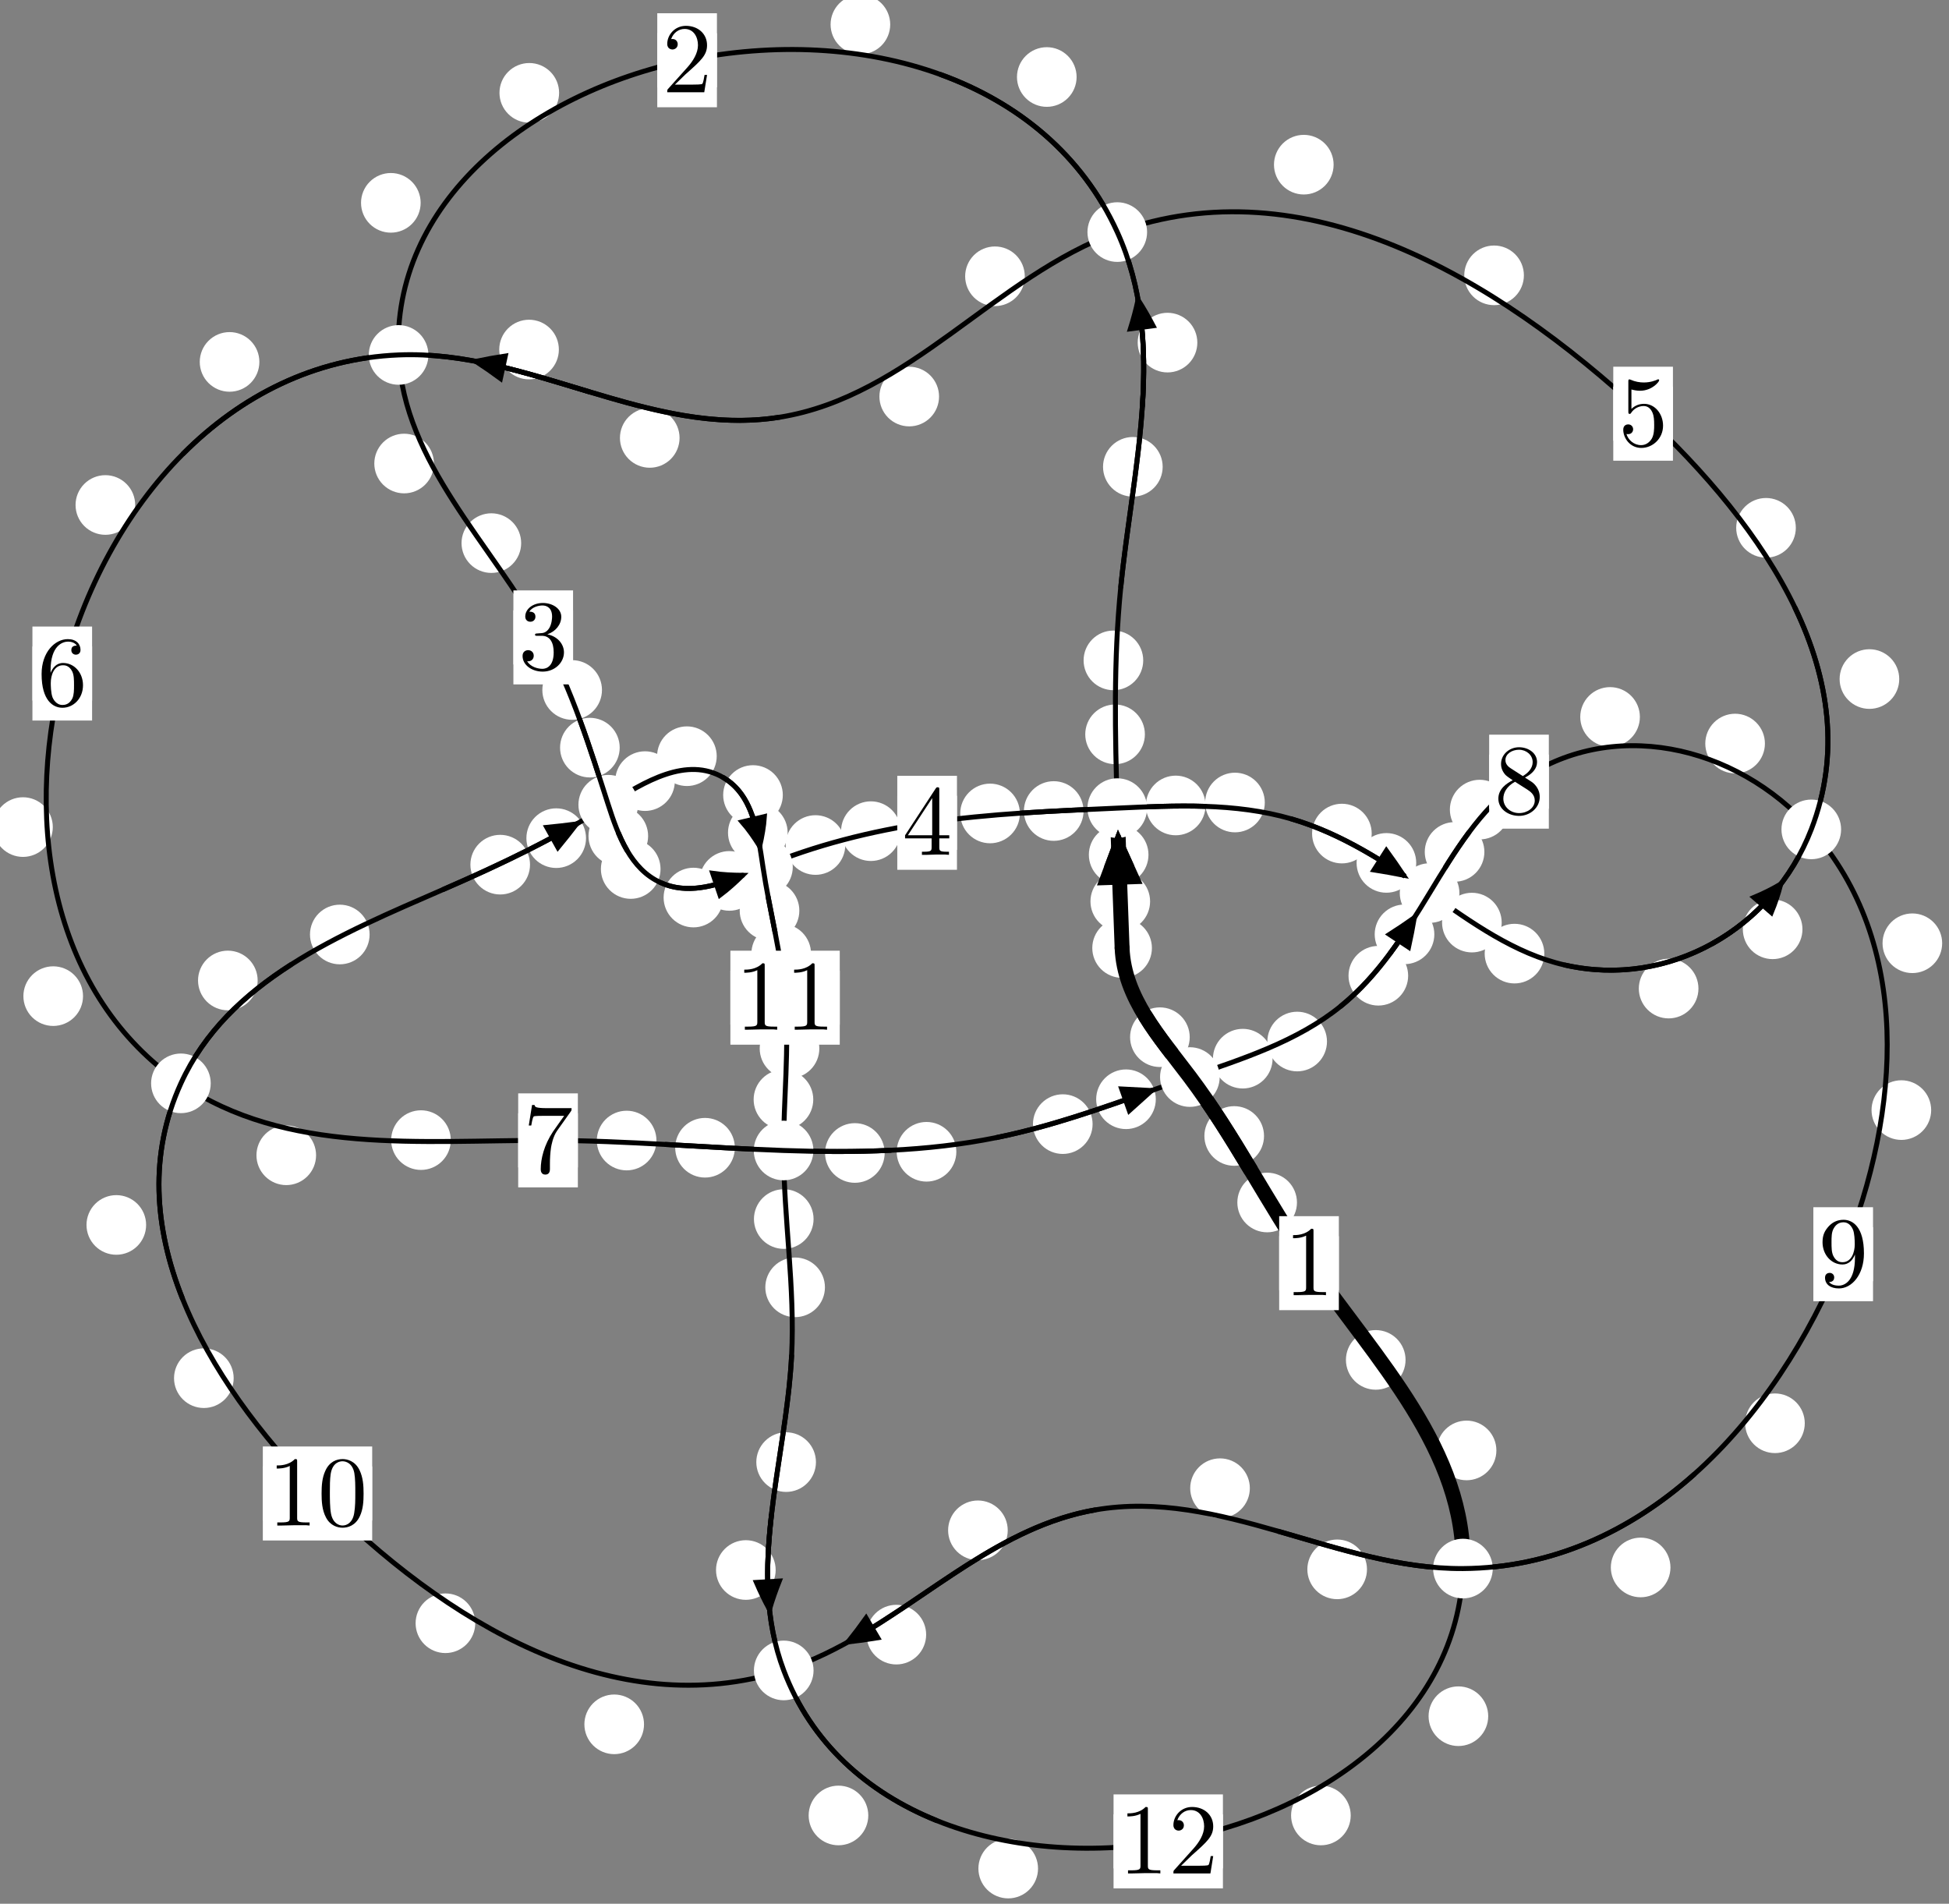 <?xml version="1.0"?>
<!-- Created by MetaPost 1.999 on 2021.07.06:0010 -->
<svg version="1.1" xmlns="http://www.w3.org/2000/svg" xmlns:xlink="http://www.w3.org/1999/xlink" width="195.375" height="190.815" viewBox="0 0 195.375 190.815">
<rect x="0" y="0" width="195.375" height="190.815" fill="#808080" stroke="none"/>
<!-- Original BoundingBox: -112.684601 -109.278900 82.690048 81.536377 -->
  <defs>
    <g transform="scale(0.01,0.01)" id="GLYPHcmr10_48">
      <path style="fill-rule: evenodd;" d="M460 -320C460 -400,455 -480,420 -554C374 -650,292 -666,250 -666C190 -666,117 -640,76 -547C44 -478,39 -400,39 -320C39 -245,43 -155,84 -79C127 2,200 22,249 22C303 22,379 1,423 -94C455 -163,460 -241,460 -320M249 -0C210 -0,151 -25,133 -121C122 -181,122 -273,122 -332C122 -396,122 -462,130 -516C149 -635,224 -644,249 -644C282 -644,348 -626,367 -527C377 -471,377 -395,377 -332C377 -257,377 -189,366 -125C351 -30,294 -0,249 -0"></path>
    </g>
    <g transform="scale(0.01,0.01)" id="GLYPHcmr10_49">
      <path style="fill-rule: evenodd;" d="M294 -640C294 -664,294 -666,271 -666C209 -602,121 -602,89 -602L89 -571C109 -571,168 -571,220 -597L220 -79C220 -43,217 -31,127 -31L95 -31L95 -0L257 -0L130 -3L217 -3L257 -3L297 -3L384 -3L419 -0L419 -31L387 -31C297 -31,294 -42,294 -79"></path>
    </g>
    <g transform="scale(0.01,0.01)" id="GLYPHcmr10_50">
      <path style="fill-rule: evenodd;" d="M127 -77L233 -180C389 -318,449 -372,449 -472C449 -586,359 -666,237 -666C124 -666,50 -574,50 -485C50 -429,100 -429,103 -429C120 -429,155 -441,155 -482C155 -508,137 -534,102 -534C94 -534,92 -534,89 -533C112 -598,166 -635,224 -635C315 -635,358 -554,358 -472C358 -392,308 -313,253 -251L61 -37C50 -26,50 -24,50 -0L421 -0L449 -174L424 -174C419 -144,412 -100,402 -85C395 -77,329 -77,307 -77"></path>
    </g>
    <g transform="scale(0.01,0.01)" id="GLYPHcmr10_51">
      <path style="fill-rule: evenodd;" d="M290 -352C372 -379,430 -449,430 -528C430 -610,342 -666,246 -666C145 -666,69 -606,69 -530C69 -497,91 -478,120 -478C151 -478,171 -500,171 -529C171 -579,124 -579,109 -579C140 -628,206 -641,242 -641C283 -641,338 -619,338 -529C338 -517,336 -459,310 -415C280 -367,246 -364,221 -363C213 -362,189 -360,182 -360C174 -359,167 -358,167 -348C167 -337,174 -337,191 -337L235 -337C317 -337,354 -269,354 -171C354 -35,285 -6,241 -6C198 -6,123 -23,88 -82C123 -77,154 -99,154 -137C154 -173,127 -193,98 -193C74 -193,42 -179,42 -135C42 -44,135 22,244 22C366 22,457 -69,457 -171C457 -253,394 -331,290 -352"></path>
    </g>
    <g transform="scale(0.01,0.01)" id="GLYPHcmr10_52">
      <path style="fill-rule: evenodd;" d="M294 -165L294 -78C294 -42,292 -31,218 -31L197 -31L197 -0L332 -0L238 -3L290 -3L332 -3L374 -3L427 -3L468 -0L468 -31L447 -31C373 -31,371 -42,371 -78L371 -165L471 -165L471 -196L371 -196L371 -651C371 -671,371 -677,355 -677C346 -677,343 -677,335 -665L28 -196L28 -165M300 -196L56 -196L300 -569"></path>
    </g>
    <g transform="scale(0.01,0.01)" id="GLYPHcmr10_53">
      <path style="fill-rule: evenodd;" d="M449 -201C449 -320,367 -420,259 -420C211 -420,168 -404,132 -369L132 -564C152 -558,185 -551,217 -551C340 -551,410 -642,410 -655C410 -661,407 -666,400 -666C399 -666,397 -666,392 -663C372 -654,323 -634,256 -634C216 -634,170 -641,123 -662C115 -665,113 -665,111 -665C101 -665,101 -657,101 -641L101 -345C101 -327,101 -319,115 -319C122 -319,124 -322,128 -328C139 -344,176 -398,257 -398C309 -398,334 -352,342 -334C358 -297,360 -258,360 -208C360 -173,360 -113,336 -71C312 -32,275 -6,229 -6C156 -6,99 -59,82 -118C85 -117,88 -116,99 -116C132 -116,149 -141,149 -165C149 -189,132 -214,99 -214C85 -214,50 -207,50 -161C50 -75,119 22,231 22C347 22,449 -74,449 -201"></path>
    </g>
    <g transform="scale(0.01,0.01)" id="GLYPHcmr10_54">
      <path style="fill-rule: evenodd;" d="M132 -328L132 -352C132 -605,256 -641,307 -641C331 -641,373 -635,395 -601C380 -601,340 -601,340 -556C340 -525,364 -510,386 -510C402 -510,432 -519,432 -558C432 -618,388 -666,305 -666C177 -666,42 -537,42 -316C42 -49,158 22,251 22C362 22,457 -72,457 -204C457 -331,368 -427,257 -427C189 -427,152 -376,132 -328M251 -6C188 -6,158 -66,152 -81C134 -128,134 -208,134 -226C134 -304,166 -404,256 -404C272 -404,318 -404,349 -342C367 -305,367 -254,367 -205C367 -157,367 -107,350 -71C320 -11,274 -6,251 -6"></path>
    </g>
    <g transform="scale(0.01,0.01)" id="GLYPHcmr10_55">
      <path style="fill-rule: evenodd;" d="M476 -609C485 -621,485 -623,485 -644L242 -644C120 -644,118 -657,114 -676L89 -676L56 -470L81 -470C84 -486,93 -549,106 -561C113 -567,191 -567,204 -567L411 -567C400 -551,321 -442,299 -409C209 -274,176 -135,176 -33C176 -23,176 22,222 22C268 22,268 -23,268 -33L268 -84C268 -139,271 -194,279 -248C283 -271,297 -357,341 -419"></path>
    </g>
    <g transform="scale(0.01,0.01)" id="GLYPHcmr10_56">
      <path style="fill-rule: evenodd;" d="M163 -457C117 -487,113 -521,113 -538C113 -599,178 -641,249 -641C322 -641,386 -589,386 -517C386 -460,347 -412,287 -377M309 -362C381 -399,430 -451,430 -517C430 -609,341 -666,250 -666C150 -666,69 -592,69 -499C69 -481,71 -436,113 -389C124 -377,161 -352,186 -335C128 -306,42 -250,42 -151C42 -45,144 22,249 22C362 22,457 -61,457 -168C457 -204,446 -249,408 -291C389 -312,373 -322,309 -362M209 -320L332 -242C360 -223,407 -193,407 -132C407 -58,332 -6,250 -6C164 -6,92 -68,92 -151C92 -209,124 -273,209 -320"></path>
    </g>
    <g transform="scale(0.01,0.01)" id="GLYPHcmr10_57">
      <path style="fill-rule: evenodd;" d="M367 -318L367 -286C367 -52,263 -6,205 -6C188 -6,134 -8,107 -42C151 -42,159 -71,159 -88C159 -119,135 -134,113 -134C97 -134,67 -125,67 -86C67 -19,121 22,206 22C335 22,457 -114,457 -329C457 -598,342 -666,253 -666C198 -666,149 -648,106 -603C65 -558,42 -516,42 -441C42 -316,130 -218,242 -218C303 -218,344 -260,367 -318M243 -241C227 -241,181 -241,150 -304C132 -341,132 -391,132 -440C132 -494,132 -541,153 -578C180 -628,218 -641,253 -641C299 -641,332 -607,349 -562C361 -530,365 -467,365 -421C365 -338,331 -241,243 -241"></path>
    </g>
  </defs>
  <path d="M115.29 90.35C115.29 89.557,114.975 88.797,114.414 88.236C113.854 87.676,113.094 87.361,112.301 87.361C111.508 87.361,110.748 87.676,110.188 88.236C109.627 88.797,109.312 89.557,109.312 90.35C109.312 91.142,109.627 91.903,110.188 92.463C110.748 93.023,111.508 93.338,112.301 93.338C113.094 93.338,113.854 93.023,114.414 92.463C114.975 91.903,115.29 91.142,115.29 90.35Z" style="fill: rgb(100%,100%,100%);stroke: none;"></path>
  <path d="M115.472 95.023C115.472 94.231,115.157 93.471,114.597 92.91C114.036 92.35,113.276 92.035,112.484 92.035C111.691 92.035,110.931 92.35,110.37 92.91C109.81 93.471,109.495 94.231,109.495 95.023C109.495 95.816,109.81 96.576,110.37 97.137C110.931 97.697,111.691 98.012,112.484 98.012C113.276 98.012,114.036 97.697,114.597 97.137C115.157 96.576,115.472 95.816,115.472 95.023Z" style="fill: rgb(100%,100%,100%);stroke: none;"></path>
  <path d="M114.768 73.604C114.768 72.811,114.453 72.051,113.892 71.491C113.332 70.93,112.572 70.615,111.779 70.615C110.986 70.615,110.226 70.93,109.666 71.491C109.105 72.051,108.79 72.811,108.79 73.604C108.79 74.397,109.105 75.157,109.666 75.717C110.226 76.278,110.986 76.593,111.779 76.593C112.572 76.593,113.332 76.278,113.892 75.717C114.453 75.157,114.768 74.397,114.768 73.604Z" style="fill: rgb(100%,100%,100%);stroke: none;"></path>
  <path d="M115.128 85.675C115.128 84.882,114.814 84.122,114.253 83.562C113.693 83.001,112.932 82.686,112.14 82.686C111.347 82.686,110.587 83.001,110.026 83.562C109.466 84.122,109.151 84.882,109.151 85.675C109.151 86.468,109.466 87.228,110.026 87.788C110.587 88.349,111.347 88.664,112.14 88.664C112.932 88.664,113.693 88.349,114.253 87.788C114.814 87.228,115.128 86.468,115.128 85.675Z" style="fill: rgb(100%,100%,100%);stroke: none;"></path>
  <path d="M116.55 46.789C116.55 45.997,116.235 45.237,115.674 44.676C115.114 44.116,114.354 43.801,113.561 43.801C112.768 43.801,112.008 44.116,111.448 44.676C110.887 45.237,110.572 45.997,110.572 46.789C110.572 47.582,110.887 48.342,111.448 48.903C112.008 49.463,112.768 49.778,113.561 49.778C114.354 49.778,115.114 49.463,115.674 48.903C116.235 48.342,116.55 47.582,116.55 46.789Z" style="fill: rgb(100%,100%,100%);stroke: none;"></path>
  <path d="M114.601 66.192C114.601 65.399,114.286 64.639,113.726 64.078C113.165 63.518,112.405 63.203,111.612 63.203C110.82 63.203,110.059 63.518,109.499 64.078C108.938 64.639,108.624 65.399,108.624 66.192C108.624 66.984,108.938 67.745,109.499 68.305C110.059 68.865,110.82 69.18,111.612 69.18C112.405 69.18,113.165 68.865,113.726 68.305C114.286 67.745,114.601 66.984,114.601 66.192Z" style="fill: rgb(100%,100%,100%);stroke: none;"></path>
  <path d="M107.923 7.719C107.923 6.926,107.608 6.166,107.047 5.606C106.487 5.045,105.727 4.73,104.934 4.73C104.141 4.73,103.381 5.045,102.821 5.606C102.26 6.166,101.945 6.926,101.945 7.719C101.945 8.512,102.26 9.272,102.821 9.832C103.381 10.393,104.141 10.708,104.934 10.708C105.727 10.708,106.487 10.393,107.047 9.832C107.608 9.272,107.923 8.512,107.923 7.719Z" style="fill: rgb(100%,100%,100%);stroke: none;"></path>
  <path d="M120.025 34.34C120.025 33.548,119.71 32.787,119.15 32.227C118.589 31.667,117.829 31.352,117.036 31.352C116.243 31.352,115.483 31.667,114.923 32.227C114.362 32.787,114.047 33.548,114.047 34.34C114.047 35.133,114.362 35.893,114.923 36.454C115.483 37.014,116.243 37.329,117.036 37.329C117.829 37.329,118.589 37.014,119.15 36.454C119.71 35.893,120.025 35.133,120.025 34.34Z" style="fill: rgb(100%,100%,100%);stroke: none;"></path>
  <path d="M56.047 9.306C56.047 8.513,55.732 7.753,55.171 7.193C54.611 6.632,53.851 6.317,53.058 6.317C52.265 6.317,51.505 6.632,50.945 7.193C50.384 7.753,50.069 8.513,50.069 9.306C50.069 10.099,50.384 10.859,50.945 11.419C51.505 11.98,52.265 12.295,53.058 12.295C53.851 12.295,54.611 11.98,55.171 11.419C55.732 10.859,56.047 10.099,56.047 9.306Z" style="fill: rgb(100%,100%,100%);stroke: none;"></path>
  <path d="M89.238 2.452C89.238 1.66,88.923 0.9,88.363 0.339C87.802 -0.221,87.042 -0.536,86.249 -0.536C85.457 -0.536,84.697 -0.221,84.136 0.339C83.576 0.9,83.261 1.66,83.261 2.452C83.261 3.245,83.576 4.005,84.136 4.566C84.697 5.126,85.457 5.441,86.249 5.441C87.042 5.441,87.802 5.126,88.363 4.566C88.923 4.005,89.238 3.245,89.238 2.452Z" style="fill: rgb(100%,100%,100%);stroke: none;"></path>
  <path d="M43.499 46.461C43.499 45.668,43.184 44.908,42.624 44.347C42.064 43.787,41.303 43.472,40.511 43.472C39.718 43.472,38.958 43.787,38.397 44.347C37.837 44.908,37.522 45.668,37.522 46.461C37.522 47.253,37.837 48.013,38.397 48.574C38.958 49.134,39.718 49.449,40.511 49.449C41.303 49.449,42.064 49.134,42.624 48.574C43.184 48.013,43.499 47.253,43.499 46.461Z" style="fill: rgb(100%,100%,100%);stroke: none;"></path>
  <path d="M42.168 20.331C42.168 19.538,41.854 18.778,41.293 18.218C40.733 17.657,39.972 17.342,39.18 17.342C38.387 17.342,37.627 17.657,37.066 18.218C36.506 18.778,36.191 19.538,36.191 20.331C36.191 21.124,36.506 21.884,37.066 22.444C37.627 23.005,38.387 23.32,39.18 23.32C39.972 23.32,40.733 23.005,41.293 22.444C41.854 21.884,42.168 21.124,42.168 20.331Z" style="fill: rgb(100%,100%,100%);stroke: none;"></path>
  <path d="M60.344 69.159C60.344 68.366,60.029 67.606,59.468 67.046C58.908 66.485,58.148 66.17,57.355 66.17C56.562 66.17,55.802 66.485,55.242 67.046C54.681 67.606,54.366 68.366,54.366 69.159C54.366 69.952,54.681 70.712,55.242 71.272C55.802 71.833,56.562 72.148,57.355 72.148C58.148 72.148,58.908 71.833,59.468 71.272C60.029 70.712,60.344 69.952,60.344 69.159Z" style="fill: rgb(100%,100%,100%);stroke: none;"></path>
  <path d="M52.244 54.438C52.244 53.645,51.929 52.885,51.369 52.324C50.808 51.764,50.048 51.449,49.255 51.449C48.463 51.449,47.702 51.764,47.142 52.324C46.581 52.885,46.266 53.645,46.266 54.438C46.266 55.23,46.581 55.991,47.142 56.551C47.702 57.112,48.463 57.426,49.255 57.426C50.048 57.426,50.808 57.112,51.369 56.551C51.929 55.991,52.244 55.23,52.244 54.438Z" style="fill: rgb(100%,100%,100%);stroke: none;"></path>
  <path d="M64.97 83.796C64.97 83.003,64.655 82.243,64.095 81.683C63.534 81.122,62.774 80.807,61.981 80.807C61.189 80.807,60.429 81.122,59.868 81.683C59.308 82.243,58.993 83.003,58.993 83.796C58.993 84.589,59.308 85.349,59.868 85.909C60.429 86.47,61.189 86.785,61.981 86.785C62.774 86.785,63.534 86.47,64.095 85.909C64.655 85.349,64.97 84.589,64.97 83.796Z" style="fill: rgb(100%,100%,100%);stroke: none;"></path>
  <path d="M62.121 74.938C62.121 74.145,61.806 73.385,61.245 72.824C60.685 72.264,59.924 71.949,59.132 71.949C58.339 71.949,57.579 72.264,57.018 72.824C56.458 73.385,56.143 74.145,56.143 74.938C56.143 75.73,56.458 76.49,57.018 77.051C57.579 77.611,58.339 77.926,59.132 77.926C59.924 77.926,60.685 77.611,61.245 77.051C61.806 76.49,62.121 75.73,62.121 74.938Z" style="fill: rgb(100%,100%,100%);stroke: none;"></path>
  <path d="M72.501 89.964C72.501 89.171,72.186 88.411,71.625 87.85C71.065 87.29,70.305 86.975,69.512 86.975C68.719 86.975,67.959 87.29,67.399 87.85C66.838 88.411,66.523 89.171,66.523 89.964C66.523 90.756,66.838 91.517,67.399 92.077C67.959 92.638,68.719 92.952,69.512 92.952C70.305 92.952,71.065 92.638,71.625 92.077C72.186 91.517,72.501 90.756,72.501 89.964Z" style="fill: rgb(100%,100%,100%);stroke: none;"></path>
  <path d="M66.214 87.102C66.214 86.309,65.899 85.549,65.338 84.989C64.778 84.428,64.018 84.113,63.225 84.113C62.432 84.113,61.672 84.428,61.112 84.989C60.551 85.549,60.236 86.309,60.236 87.102C60.236 87.895,60.551 88.655,61.112 89.215C61.672 89.776,62.432 90.091,63.225 90.091C64.018 90.091,64.778 89.776,65.338 89.215C65.899 88.655,66.214 87.895,66.214 87.102Z" style="fill: rgb(100%,100%,100%);stroke: none;"></path>
  <path d="M84.735 84.698C84.735 83.906,84.42 83.145,83.859 82.585C83.299 82.025,82.539 81.71,81.746 81.71C80.953 81.71,80.193 82.025,79.633 82.585C79.072 83.145,78.757 83.906,78.757 84.698C78.757 85.491,79.072 86.251,79.633 86.812C80.193 87.372,80.953 87.687,81.746 87.687C82.539 87.687,83.299 87.372,83.859 86.812C84.42 86.251,84.735 85.491,84.735 84.698Z" style="fill: rgb(100%,100%,100%);stroke: none;"></path>
  <path d="M76.104 88.295C76.104 87.502,75.789 86.742,75.229 86.182C74.668 85.621,73.908 85.306,73.115 85.306C72.323 85.306,71.563 85.621,71.002 86.182C70.442 86.742,70.127 87.502,70.127 88.295C70.127 89.088,70.442 89.848,71.002 90.408C71.563 90.969,72.323 91.284,73.115 91.284C73.908 91.284,74.668 90.969,75.229 90.408C75.789 89.848,76.104 89.088,76.104 88.295Z" style="fill: rgb(100%,100%,100%);stroke: none;"></path>
  <path d="M102.237 81.534C102.237 80.741,101.922 79.981,101.361 79.421C100.801 78.86,100.041 78.545,99.248 78.545C98.455 78.545,97.695 78.86,97.135 79.421C96.574 79.981,96.259 80.741,96.259 81.534C96.259 82.327,96.574 83.087,97.135 83.647C97.695 84.208,98.455 84.523,99.248 84.523C100.041 84.523,100.801 84.208,101.361 83.647C101.922 83.087,102.237 82.327,102.237 81.534Z" style="fill: rgb(100%,100%,100%);stroke: none;"></path>
  <path d="M90.288 83.309C90.288 82.516,89.973 81.756,89.413 81.196C88.852 80.635,88.092 80.32,87.299 80.32C86.507 80.32,85.747 80.635,85.186 81.196C84.626 81.756,84.311 82.516,84.311 83.309C84.311 84.102,84.626 84.862,85.186 85.422C85.747 85.983,86.507 86.298,87.299 86.298C88.092 86.298,88.852 85.983,89.413 85.422C89.973 84.862,90.288 84.102,90.288 83.309Z" style="fill: rgb(100%,100%,100%);stroke: none;"></path>
  <path d="M120.846 80.733C120.846 79.94,120.531 79.18,119.971 78.62C119.41 78.059,118.65 77.744,117.857 77.744C117.065 77.744,116.304 78.059,115.744 78.62C115.183 79.18,114.869 79.94,114.869 80.733C114.869 81.526,115.183 82.286,115.744 82.846C116.304 83.407,117.065 83.722,117.857 83.722C118.65 83.722,119.41 83.407,119.971 82.846C120.531 82.286,120.846 81.526,120.846 80.733Z" style="fill: rgb(100%,100%,100%);stroke: none;"></path>
  <path d="M108.619 81.29C108.619 80.497,108.304 79.737,107.743 79.177C107.183 78.616,106.423 78.301,105.63 78.301C104.837 78.301,104.077 78.616,103.517 79.177C102.956 79.737,102.641 80.497,102.641 81.29C102.641 82.083,102.956 82.843,103.517 83.404C104.077 83.964,104.837 84.279,105.63 84.279C106.423 84.279,107.183 83.964,107.743 83.404C108.304 82.843,108.619 82.083,108.619 81.29Z" style="fill: rgb(100%,100%,100%);stroke: none;"></path>
  <path d="M137.505 83.551C137.505 82.758,137.19 81.998,136.63 81.438C136.069 80.877,135.309 80.562,134.516 80.562C133.724 80.562,132.964 80.877,132.403 81.438C131.843 81.998,131.528 82.758,131.528 83.551C131.528 84.344,131.843 85.104,132.403 85.664C132.964 86.225,133.724 86.54,134.516 86.54C135.309 86.54,136.069 86.225,136.63 85.664C137.19 85.104,137.505 84.344,137.505 83.551Z" style="fill: rgb(100%,100%,100%);stroke: none;"></path>
  <path d="M126.788 80.438C126.788 79.645,126.473 78.885,125.913 78.324C125.352 77.764,124.592 77.449,123.799 77.449C123.007 77.449,122.246 77.764,121.686 78.324C121.125 78.885,120.81 79.645,120.81 80.438C120.81 81.23,121.125 81.991,121.686 82.551C122.246 83.111,123.007 83.426,123.799 83.426C124.592 83.426,125.352 83.111,125.913 82.551C126.473 81.991,126.788 81.23,126.788 80.438Z" style="fill: rgb(100%,100%,100%);stroke: none;"></path>
  <path d="M150.536 92.474C150.536 91.681,150.221 90.921,149.661 90.36C149.1 89.8,148.34 89.485,147.547 89.485C146.755 89.485,145.994 89.8,145.434 90.36C144.873 90.921,144.558 91.681,144.558 92.474C144.558 93.266,144.873 94.027,145.434 94.587C145.994 95.148,146.755 95.462,147.547 95.462C148.34 95.462,149.1 95.148,149.661 94.587C150.221 94.027,150.536 93.266,150.536 92.474Z" style="fill: rgb(100%,100%,100%);stroke: none;"></path>
  <path d="M141.967 86.491C141.967 85.698,141.652 84.938,141.092 84.377C140.531 83.817,139.771 83.502,138.978 83.502C138.186 83.502,137.426 83.817,136.865 84.377C136.305 84.938,135.99 85.698,135.99 86.491C135.99 87.283,136.305 88.043,136.865 88.604C137.426 89.164,138.186 89.479,138.978 89.479C139.771 89.479,140.531 89.164,141.092 88.604C141.652 88.043,141.967 87.283,141.967 86.491Z" style="fill: rgb(100%,100%,100%);stroke: none;"></path>
  <path d="M170.259 99.087C170.259 98.294,169.944 97.534,169.383 96.974C168.823 96.413,168.063 96.098,167.27 96.098C166.477 96.098,165.717 96.413,165.157 96.974C164.596 97.534,164.281 98.294,164.281 99.087C164.281 99.88,164.596 100.64,165.157 101.2C165.717 101.761,166.477 102.076,167.27 102.076C168.063 102.076,168.823 101.761,169.383 101.2C169.944 100.64,170.259 99.88,170.259 99.087Z" style="fill: rgb(100%,100%,100%);stroke: none;"></path>
  <path d="M154.808 95.583C154.808 94.791,154.493 94.031,153.933 93.47C153.372 92.91,152.612 92.595,151.819 92.595C151.027 92.595,150.266 92.91,149.706 93.47C149.145 94.031,148.83 94.791,148.83 95.583C148.83 96.376,149.145 97.136,149.706 97.697C150.266 98.257,151.027 98.572,151.819 98.572C152.612 98.572,153.372 98.257,153.933 97.697C154.493 97.136,154.808 96.376,154.808 95.583Z" style="fill: rgb(100%,100%,100%);stroke: none;"></path>
  <path d="M190.387 68.063C190.387 67.27,190.072 66.51,189.512 65.95C188.951 65.389,188.191 65.074,187.398 65.074C186.606 65.074,185.845 65.389,185.285 65.95C184.724 66.51,184.41 67.27,184.41 68.063C184.41 68.856,184.724 69.616,185.285 70.176C185.845 70.737,186.606 71.052,187.398 71.052C188.191 71.052,188.951 70.737,189.512 70.176C190.072 69.616,190.387 68.856,190.387 68.063Z" style="fill: rgb(100%,100%,100%);stroke: none;"></path>
  <path d="M180.685 93.146C180.685 92.353,180.37 91.593,179.81 91.032C179.25 90.472,178.489 90.157,177.697 90.157C176.904 90.157,176.144 90.472,175.583 91.032C175.023 91.593,174.708 92.353,174.708 93.146C174.708 93.938,175.023 94.699,175.583 95.259C176.144 95.82,176.904 96.134,177.697 96.134C178.489 96.134,179.25 95.82,179.81 95.259C180.37 94.699,180.685 93.938,180.685 93.146Z" style="fill: rgb(100%,100%,100%);stroke: none;"></path>
  <path d="M152.761 27.598C152.761 26.805,152.446 26.045,151.885 25.485C151.325 24.924,150.565 24.609,149.772 24.609C148.979 24.609,148.219 24.924,147.659 25.485C147.098 26.045,146.783 26.805,146.783 27.598C146.783 28.391,147.098 29.151,147.659 29.711C148.219 30.272,148.979 30.587,149.772 30.587C150.565 30.587,151.325 30.272,151.885 29.711C152.446 29.151,152.761 28.391,152.761 27.598Z" style="fill: rgb(100%,100%,100%);stroke: none;"></path>
  <path d="M180.02 52.904C180.02 52.111,179.705 51.351,179.145 50.791C178.585 50.23,177.824 49.915,177.032 49.915C176.239 49.915,175.479 50.23,174.918 50.791C174.358 51.351,174.043 52.111,174.043 52.904C174.043 53.697,174.358 54.457,174.918 55.017C175.479 55.578,176.239 55.893,177.032 55.893C177.824 55.893,178.585 55.578,179.145 55.017C179.705 54.457,180.02 53.697,180.02 52.904Z" style="fill: rgb(100%,100%,100%);stroke: none;"></path>
  <path d="M102.728 27.693C102.728 26.9,102.414 26.14,101.853 25.579C101.293 25.019,100.532 24.704,99.74 24.704C98.947 24.704,98.187 25.019,97.626 25.579C97.066 26.14,96.751 26.9,96.751 27.693C96.751 28.485,97.066 29.245,97.626 29.806C98.187 30.366,98.947 30.681,99.74 30.681C100.532 30.681,101.293 30.366,101.853 29.806C102.414 29.245,102.728 28.485,102.728 27.693Z" style="fill: rgb(100%,100%,100%);stroke: none;"></path>
  <path d="M133.686 16.506C133.686 15.713,133.371 14.953,132.811 14.392C132.25 13.832,131.49 13.517,130.697 13.517C129.905 13.517,129.145 13.832,128.584 14.392C128.024 14.953,127.709 15.713,127.709 16.506C127.709 17.298,128.024 18.058,128.584 18.619C129.145 19.179,129.905 19.494,130.697 19.494C131.49 19.494,132.25 19.179,132.811 18.619C133.371 18.058,133.686 17.298,133.686 16.506Z" style="fill: rgb(100%,100%,100%);stroke: none;"></path>
  <path d="M68.122 43.893C68.122 43.101,67.807 42.341,67.247 41.78C66.686 41.22,65.926 40.905,65.134 40.905C64.341 40.905,63.581 41.22,63.02 41.78C62.46 42.341,62.145 43.101,62.145 43.893C62.145 44.686,62.46 45.446,63.02 46.007C63.581 46.567,64.341 46.882,65.134 46.882C65.926 46.882,66.686 46.567,67.247 46.007C67.807 45.446,68.122 44.686,68.122 43.893Z" style="fill: rgb(100%,100%,100%);stroke: none;"></path>
  <path d="M94.134 39.748C94.134 38.955,93.819 38.195,93.258 37.634C92.698 37.074,91.938 36.759,91.145 36.759C90.352 36.759,89.592 37.074,89.031 37.634C88.471 38.195,88.156 38.955,88.156 39.748C88.156 40.54,88.471 41.301,89.031 41.861C89.592 42.421,90.352 42.736,91.145 42.736C91.938 42.736,92.698 42.421,93.258 41.861C93.819 41.301,94.134 40.54,94.134 39.748Z" style="fill: rgb(100%,100%,100%);stroke: none;"></path>
  <path d="M26.001 36.275C26.001 35.483,25.686 34.722,25.126 34.162C24.566 33.601,23.805 33.286,23.013 33.286C22.22 33.286,21.46 33.601,20.899 34.162C20.339 34.722,20.024 35.483,20.024 36.275C20.024 37.068,20.339 37.828,20.899 38.389C21.46 38.949,22.22 39.264,23.013 39.264C23.805 39.264,24.566 38.949,25.126 38.389C25.686 37.828,26.001 37.068,26.001 36.275Z" style="fill: rgb(100%,100%,100%);stroke: none;"></path>
  <path d="M56.023 35.036C56.023 34.243,55.709 33.483,55.148 32.923C54.588 32.362,53.827 32.047,53.035 32.047C52.242 32.047,51.482 32.362,50.921 32.923C50.361 33.483,50.046 34.243,50.046 35.036C50.046 35.829,50.361 36.589,50.921 37.15C51.482 37.71,52.242 38.025,53.035 38.025C53.827 38.025,54.588 37.71,55.148 37.15C55.709 36.589,56.023 35.829,56.023 35.036Z" style="fill: rgb(100%,100%,100%);stroke: none;"></path>
  <path d="M5.293 82.9C5.293 82.107,4.978 81.347,4.417 80.787C3.857 80.226,3.097 79.911,2.304 79.911C1.511 79.911,0.751 80.226,0.191 80.787C-0.37 81.347,-0.685 82.107,-0.685 82.9C-0.685 83.693,-0.37 84.453,0.191 85.013C0.751 85.574,1.511 85.889,2.304 85.889C3.097 85.889,3.857 85.574,4.417 85.013C4.978 84.453,5.293 83.693,5.293 82.9Z" style="fill: rgb(100%,100%,100%);stroke: none;"></path>
  <path d="M13.552 50.616C13.552 49.823,13.237 49.063,12.676 48.503C12.116 47.942,11.356 47.627,10.563 47.627C9.77 47.627,9.01 47.942,8.45 48.503C7.889 49.063,7.574 49.823,7.574 50.616C7.574 51.409,7.889 52.169,8.45 52.729C9.01 53.29,9.77 53.605,10.563 53.605C11.356 53.605,12.116 53.29,12.676 52.729C13.237 52.169,13.552 51.409,13.552 50.616Z" style="fill: rgb(100%,100%,100%);stroke: none;"></path>
  <path d="M31.685 115.796C31.685 115.004,31.37 114.243,30.81 113.683C30.249 113.122,29.489 112.808,28.696 112.808C27.904 112.808,27.143 113.122,26.583 113.683C26.023 114.243,25.708 115.004,25.708 115.796C25.708 116.589,26.023 117.349,26.583 117.91C27.143 118.47,27.904 118.785,28.696 118.785C29.489 118.785,30.249 118.47,30.81 117.91C31.37 117.349,31.685 116.589,31.685 115.796Z" style="fill: rgb(100%,100%,100%);stroke: none;"></path>
  <path d="M8.323 99.845C8.323 99.052,8.008 98.292,7.447 97.731C6.887 97.171,6.126 96.856,5.334 96.856C4.541 96.856,3.781 97.171,3.22 97.731C2.66 98.292,2.345 99.052,2.345 99.845C2.345 100.637,2.66 101.397,3.22 101.958C3.781 102.518,4.541 102.833,5.334 102.833C6.126 102.833,6.887 102.518,7.447 101.958C8.008 101.397,8.323 100.637,8.323 99.845Z" style="fill: rgb(100%,100%,100%);stroke: none;"></path>
  <path d="M65.805 114.319C65.805 113.527,65.49 112.766,64.93 112.206C64.369 111.645,63.609 111.33,62.817 111.33C62.024 111.33,61.264 111.645,60.703 112.206C60.143 112.766,59.828 113.527,59.828 114.319C59.828 115.112,60.143 115.872,60.703 116.433C61.264 116.993,62.024 117.308,62.817 117.308C63.609 117.308,64.369 116.993,64.93 116.433C65.49 115.872,65.805 115.112,65.805 114.319Z" style="fill: rgb(100%,100%,100%);stroke: none;"></path>
  <path d="M45.189 114.276C45.189 113.483,44.874 112.723,44.314 112.162C43.753 111.602,42.993 111.287,42.201 111.287C41.408 111.287,40.648 111.602,40.087 112.162C39.527 112.723,39.212 113.483,39.212 114.276C39.212 115.068,39.527 115.828,40.087 116.389C40.648 116.949,41.408 117.264,42.201 117.264C42.993 117.264,43.753 116.949,44.314 116.389C44.874 115.828,45.189 115.068,45.189 114.276Z" style="fill: rgb(100%,100%,100%);stroke: none;"></path>
  <path d="M88.683 115.565C88.683 114.773,88.369 114.013,87.808 113.452C87.248 112.892,86.487 112.577,85.695 112.577C84.902 112.577,84.142 112.892,83.581 113.452C83.021 114.013,82.706 114.773,82.706 115.565C82.706 116.358,83.021 117.118,83.581 117.679C84.142 118.239,84.902 118.554,85.695 118.554C86.487 118.554,87.248 118.239,87.808 117.679C88.369 117.118,88.683 116.358,88.683 115.565Z" style="fill: rgb(100%,100%,100%);stroke: none;"></path>
  <path d="M73.663 115.04C73.663 114.248,73.348 113.488,72.788 112.927C72.227 112.367,71.467 112.052,70.674 112.052C69.882 112.052,69.122 112.367,68.561 112.927C68.001 113.488,67.686 114.248,67.686 115.04C67.686 115.833,68.001 116.593,68.561 117.154C69.122 117.714,69.882 118.029,70.674 118.029C71.467 118.029,72.227 117.714,72.788 117.154C73.348 116.593,73.663 115.833,73.663 115.04Z" style="fill: rgb(100%,100%,100%);stroke: none;"></path>
  <path d="M109.526 112.673C109.526 111.88,109.211 111.12,108.65 110.56C108.09 109.999,107.33 109.684,106.537 109.684C105.744 109.684,104.984 109.999,104.424 110.56C103.863 111.12,103.548 111.88,103.548 112.673C103.548 113.466,103.863 114.226,104.424 114.786C104.984 115.347,105.744 115.662,106.537 115.662C107.33 115.662,108.09 115.347,108.65 114.786C109.211 114.226,109.526 113.466,109.526 112.673Z" style="fill: rgb(100%,100%,100%);stroke: none;"></path>
  <path d="M95.867 115.445C95.867 114.653,95.552 113.892,94.991 113.332C94.431 112.772,93.671 112.457,92.878 112.457C92.085 112.457,91.325 112.772,90.765 113.332C90.204 113.892,89.889 114.653,89.889 115.445C89.889 116.238,90.204 116.998,90.765 117.559C91.325 118.119,92.085 118.434,92.878 118.434C93.671 118.434,94.431 118.119,94.991 117.559C95.552 116.998,95.867 116.238,95.867 115.445Z" style="fill: rgb(100%,100%,100%);stroke: none;"></path>
  <path d="M127.568 106.112C127.568 105.32,127.253 104.56,126.692 103.999C126.132 103.439,125.372 103.124,124.579 103.124C123.786 103.124,123.026 103.439,122.466 103.999C121.905 104.56,121.59 105.32,121.59 106.112C121.59 106.905,121.905 107.665,122.466 108.226C123.026 108.786,123.786 109.101,124.579 109.101C125.372 109.101,126.132 108.786,126.692 108.226C127.253 107.665,127.568 106.905,127.568 106.112Z" style="fill: rgb(100%,100%,100%);stroke: none;"></path>
  <path d="M115.862 110.181C115.862 109.388,115.547 108.628,114.987 108.068C114.426 107.507,113.666 107.192,112.874 107.192C112.081 107.192,111.321 107.507,110.76 108.068C110.2 108.628,109.885 109.388,109.885 110.181C109.885 110.974,110.2 111.734,110.76 112.294C111.321 112.855,112.081 113.17,112.874 113.17C113.666 113.17,114.426 112.855,114.987 112.294C115.547 111.734,115.862 110.974,115.862 110.181Z" style="fill: rgb(100%,100%,100%);stroke: none;"></path>
  <path d="M141.158 97.8C141.158 97.007,140.843 96.247,140.282 95.686C139.722 95.126,138.962 94.811,138.169 94.811C137.376 94.811,136.616 95.126,136.056 95.686C135.495 96.247,135.18 97.007,135.18 97.8C135.18 98.592,135.495 99.353,136.056 99.913C136.616 100.474,137.376 100.789,138.169 100.789C138.962 100.789,139.722 100.474,140.282 99.913C140.843 99.353,141.158 98.592,141.158 97.8Z" style="fill: rgb(100%,100%,100%);stroke: none;"></path>
  <path d="M133.022 104.395C133.022 103.603,132.707 102.843,132.147 102.282C131.587 101.722,130.826 101.407,130.034 101.407C129.241 101.407,128.481 101.722,127.92 102.282C127.36 102.843,127.045 103.603,127.045 104.395C127.045 105.188,127.36 105.948,127.92 106.509C128.481 107.069,129.241 107.384,130.034 107.384C130.826 107.384,131.587 107.069,132.147 106.509C132.707 105.948,133.022 105.188,133.022 104.395Z" style="fill: rgb(100%,100%,100%);stroke: none;"></path>
  <path d="M148.8 85.391C148.8 84.598,148.485 83.838,147.925 83.278C147.364 82.717,146.604 82.402,145.812 82.402C145.019 82.402,144.259 82.717,143.698 83.278C143.138 83.838,142.823 84.598,142.823 85.391C142.823 86.184,143.138 86.944,143.698 87.505C144.259 88.065,145.019 88.38,145.812 88.38C146.604 88.38,147.364 88.065,147.925 87.505C148.485 86.944,148.8 86.184,148.8 85.391Z" style="fill: rgb(100%,100%,100%);stroke: none;"></path>
  <path d="M143.783 93.651C143.783 92.858,143.468 92.098,142.907 91.538C142.347 90.977,141.587 90.662,140.794 90.662C140.001 90.662,139.241 90.977,138.68 91.538C138.12 92.098,137.805 92.858,137.805 93.651C137.805 94.444,138.12 95.204,138.68 95.764C139.241 96.325,140.001 96.64,140.794 96.64C141.587 96.64,142.347 96.325,142.907 95.764C143.468 95.204,143.783 94.444,143.783 93.651Z" style="fill: rgb(100%,100%,100%);stroke: none;"></path>
  <path d="M164.388 71.861C164.388 71.068,164.073 70.308,163.513 69.747C162.952 69.187,162.192 68.872,161.399 68.872C160.607 68.872,159.846 69.187,159.286 69.747C158.726 70.308,158.411 71.068,158.411 71.861C158.411 72.653,158.726 73.414,159.286 73.974C159.846 74.535,160.607 74.85,161.399 74.85C162.192 74.85,162.952 74.535,163.513 73.974C164.073 73.414,164.388 72.653,164.388 71.861Z" style="fill: rgb(100%,100%,100%);stroke: none;"></path>
  <path d="M151.318 81.148C151.318 80.356,151.004 79.596,150.443 79.035C149.883 78.475,149.122 78.16,148.33 78.16C147.537 78.16,146.777 78.475,146.216 79.035C145.656 79.596,145.341 80.356,145.341 81.148C145.341 81.941,145.656 82.701,146.216 83.262C146.777 83.822,147.537 84.137,148.33 84.137C149.122 84.137,149.883 83.822,150.443 83.262C151.004 82.701,151.318 81.941,151.318 81.148Z" style="fill: rgb(100%,100%,100%);stroke: none;"></path>
  <path d="M194.69 94.544C194.69 93.752,194.375 92.992,193.815 92.431C193.254 91.871,192.494 91.556,191.701 91.556C190.909 91.556,190.148 91.871,189.588 92.431C189.028 92.992,188.713 93.752,188.713 94.544C188.713 95.337,189.028 96.097,189.588 96.658C190.148 97.218,190.909 97.533,191.701 97.533C192.494 97.533,193.254 97.218,193.815 96.658C194.375 96.097,194.69 95.337,194.69 94.544Z" style="fill: rgb(100%,100%,100%);stroke: none;"></path>
  <path d="M176.922 74.528C176.922 73.735,176.607 72.975,176.046 72.415C175.486 71.854,174.726 71.539,173.933 71.539C173.14 71.539,172.38 71.854,171.82 72.415C171.259 72.975,170.944 73.735,170.944 74.528C170.944 75.321,171.259 76.081,171.82 76.641C172.38 77.202,173.14 77.517,173.933 77.517C174.726 77.517,175.486 77.202,176.046 76.641C176.607 76.081,176.922 75.321,176.922 74.528Z" style="fill: rgb(100%,100%,100%);stroke: none;"></path>
  <path d="M180.917 142.658C180.917 141.865,180.602 141.105,180.042 140.545C179.481 139.984,178.721 139.669,177.928 139.669C177.136 139.669,176.376 139.984,175.815 140.545C175.255 141.105,174.94 141.865,174.94 142.658C174.94 143.451,175.255 144.211,175.815 144.771C176.376 145.332,177.136 145.647,177.928 145.647C178.721 145.647,179.481 145.332,180.042 144.771C180.602 144.211,180.917 143.451,180.917 142.658Z" style="fill: rgb(100%,100%,100%);stroke: none;"></path>
  <path d="M193.588 111.267C193.588 110.474,193.273 109.714,192.713 109.154C192.152 108.593,191.392 108.278,190.599 108.278C189.807 108.278,189.046 108.593,188.486 109.154C187.925 109.714,187.61 110.474,187.61 111.267C187.61 112.06,187.925 112.82,188.486 113.38C189.046 113.941,189.807 114.256,190.599 114.256C191.392 114.256,192.152 113.941,192.713 113.38C193.273 112.82,193.588 112.06,193.588 111.267Z" style="fill: rgb(100%,100%,100%);stroke: none;"></path>
  <path d="M137.031 157.3C137.031 156.507,136.716 155.747,136.156 155.187C135.595 154.626,134.835 154.311,134.043 154.311C133.25 154.311,132.49 154.626,131.929 155.187C131.369 155.747,131.054 156.507,131.054 157.3C131.054 158.093,131.369 158.853,131.929 159.413C132.49 159.974,133.25 160.289,134.043 160.289C134.835 160.289,135.595 159.974,136.156 159.413C136.716 158.853,137.031 158.093,137.031 157.3Z" style="fill: rgb(100%,100%,100%);stroke: none;"></path>
  <path d="M167.453 157.11C167.453 156.317,167.138 155.557,166.578 154.996C166.017 154.436,165.257 154.121,164.465 154.121C163.672 154.121,162.912 154.436,162.351 154.996C161.791 155.557,161.476 156.317,161.476 157.11C161.476 157.902,161.791 158.662,162.351 159.223C162.912 159.783,163.672 160.098,164.465 160.098C165.257 160.098,166.017 159.783,166.578 159.223C167.138 158.662,167.453 157.902,167.453 157.11Z" style="fill: rgb(100%,100%,100%);stroke: none;"></path>
  <path d="M101.02 153.387C101.02 152.594,100.705 151.834,100.144 151.274C99.584 150.713,98.824 150.398,98.031 150.398C97.238 150.398,96.478 150.713,95.918 151.274C95.357 151.834,95.042 152.594,95.042 153.387C95.042 154.18,95.357 154.94,95.918 155.5C96.478 156.061,97.238 156.376,98.031 156.376C98.824 156.376,99.584 156.061,100.144 155.5C100.705 154.94,101.02 154.18,101.02 153.387Z" style="fill: rgb(100%,100%,100%);stroke: none;"></path>
  <path d="M125.289 149.166C125.289 148.373,124.974 147.613,124.413 147.052C123.853 146.492,123.093 146.177,122.3 146.177C121.507 146.177,120.747 146.492,120.187 147.052C119.626 147.613,119.311 148.373,119.311 149.166C119.311 149.958,119.626 150.718,120.187 151.279C120.747 151.839,121.507 152.154,122.3 152.154C123.093 152.154,123.853 151.839,124.413 151.279C124.974 150.718,125.289 149.958,125.289 149.166Z" style="fill: rgb(100%,100%,100%);stroke: none;"></path>
  <path d="M64.559 172.834C64.559 172.041,64.244 171.281,63.683 170.72C63.123 170.16,62.363 169.845,61.57 169.845C60.777 169.845,60.017 170.16,59.457 170.72C58.896 171.281,58.581 172.041,58.581 172.834C58.581 173.626,58.896 174.386,59.457 174.947C60.017 175.507,60.777 175.822,61.57 175.822C62.363 175.822,63.123 175.507,63.683 174.947C64.244 174.386,64.559 173.626,64.559 172.834Z" style="fill: rgb(100%,100%,100%);stroke: none;"></path>
  <path d="M92.841 163.843C92.841 163.05,92.526 162.29,91.965 161.73C91.405 161.169,90.645 160.854,89.852 160.854C89.059 160.854,88.299 161.169,87.739 161.73C87.178 162.29,86.863 163.05,86.863 163.843C86.863 164.636,87.178 165.396,87.739 165.956C88.299 166.517,89.059 166.832,89.852 166.832C90.645 166.832,91.405 166.517,91.965 165.956C92.526 165.396,92.841 164.636,92.841 163.843Z" style="fill: rgb(100%,100%,100%);stroke: none;"></path>
  <path d="M23.424 138.139C23.424 137.346,23.109 136.586,22.548 136.025C21.988 135.465,21.228 135.15,20.435 135.15C19.642 135.15,18.882 135.465,18.322 136.025C17.761 136.586,17.446 137.346,17.446 138.139C17.446 138.931,17.761 139.692,18.322 140.252C18.882 140.813,19.642 141.127,20.435 141.127C21.228 141.127,21.988 140.813,22.548 140.252C23.109 139.692,23.424 138.931,23.424 138.139Z" style="fill: rgb(100%,100%,100%);stroke: none;"></path>
  <path d="M47.64 162.701C47.64 161.909,47.325 161.148,46.764 160.588C46.204 160.027,45.444 159.713,44.651 159.713C43.858 159.713,43.098 160.027,42.538 160.588C41.977 161.148,41.662 161.909,41.662 162.701C41.662 163.494,41.977 164.254,42.538 164.815C43.098 165.375,43.858 165.69,44.651 165.69C45.444 165.69,46.204 165.375,46.764 164.815C47.325 164.254,47.64 163.494,47.64 162.701Z" style="fill: rgb(100%,100%,100%);stroke: none;"></path>
  <path d="M25.829 98.275C25.829 97.482,25.514 96.722,24.954 96.162C24.393 95.601,23.633 95.286,22.841 95.286C22.048 95.286,21.288 95.601,20.727 96.162C20.167 96.722,19.852 97.482,19.852 98.275C19.852 99.068,20.167 99.828,20.727 100.388C21.288 100.949,22.048 101.264,22.841 101.264C23.633 101.264,24.393 100.949,24.954 100.388C25.514 99.828,25.829 99.068,25.829 98.275Z" style="fill: rgb(100%,100%,100%);stroke: none;"></path>
  <path d="M14.648 122.779C14.648 121.986,14.333 121.226,13.773 120.665C13.212 120.105,12.452 119.79,11.66 119.79C10.867 119.79,10.107 120.105,9.546 120.665C8.986 121.226,8.671 121.986,8.671 122.779C8.671 123.571,8.986 124.331,9.546 124.892C10.107 125.452,10.867 125.767,11.66 125.767C12.452 125.767,13.212 125.452,13.773 124.892C14.333 124.331,14.648 123.571,14.648 122.779Z" style="fill: rgb(100%,100%,100%);stroke: none;"></path>
  <path d="M53.131 86.667C53.131 85.874,52.816 85.114,52.256 84.554C51.695 83.993,50.935 83.678,50.142 83.678C49.35 83.678,48.589 83.993,48.029 84.554C47.468 85.114,47.154 85.874,47.154 86.667C47.154 87.46,47.468 88.22,48.029 88.78C48.589 89.341,49.35 89.656,50.142 89.656C50.935 89.656,51.695 89.341,52.256 88.78C52.816 88.22,53.131 87.46,53.131 86.667Z" style="fill: rgb(100%,100%,100%);stroke: none;"></path>
  <path d="M37.051 93.667C37.051 92.874,36.736 92.114,36.176 91.554C35.615 90.993,34.855 90.678,34.062 90.678C33.27 90.678,32.51 90.993,31.949 91.554C31.389 92.114,31.074 92.874,31.074 93.667C31.074 94.46,31.389 95.22,31.949 95.78C32.51 96.341,33.27 96.656,34.062 96.656C34.855 96.656,35.615 96.341,36.176 95.78C36.736 95.22,37.051 94.46,37.051 93.667Z" style="fill: rgb(100%,100%,100%);stroke: none;"></path>
  <path d="M67.648 78.293C67.648 77.5,67.333 76.74,66.772 76.18C66.212 75.619,65.452 75.304,64.659 75.304C63.866 75.304,63.106 75.619,62.546 76.18C61.985 76.74,61.67 77.5,61.67 78.293C61.67 79.086,61.985 79.846,62.546 80.406C63.106 80.967,63.866 81.282,64.659 81.282C65.452 81.282,66.212 80.967,66.772 80.406C67.333 79.846,67.648 79.086,67.648 78.293Z" style="fill: rgb(100%,100%,100%);stroke: none;"></path>
  <path d="M58.745 84.01C58.745 83.217,58.431 82.457,57.87 81.897C57.31 81.336,56.549 81.021,55.757 81.021C54.964 81.021,54.204 81.336,53.643 81.897C53.083 82.457,52.768 83.217,52.768 84.01C52.768 84.803,53.083 85.563,53.643 86.123C54.204 86.684,54.964 86.999,55.757 86.999C56.549 86.999,57.31 86.684,57.87 86.123C58.431 85.563,58.745 84.803,58.745 84.01Z" style="fill: rgb(100%,100%,100%);stroke: none;"></path>
  <path d="M78.472 79.686C78.472 78.894,78.157 78.133,77.597 77.573C77.036 77.012,76.276 76.698,75.483 76.698C74.691 76.698,73.93 77.012,73.37 77.573C72.809 78.133,72.494 78.894,72.494 79.686C72.494 80.479,72.809 81.239,73.37 81.8C73.93 82.36,74.691 82.675,75.483 82.675C76.276 82.675,77.036 82.36,77.597 81.8C78.157 81.239,78.472 80.479,78.472 79.686Z" style="fill: rgb(100%,100%,100%);stroke: none;"></path>
  <path d="M71.847 75.796C71.847 75.003,71.532 74.243,70.971 73.683C70.411 73.122,69.651 72.807,68.858 72.807C68.065 72.807,67.305 73.122,66.745 73.683C66.184 74.243,65.869 75.003,65.869 75.796C65.869 76.589,66.184 77.349,66.745 77.909C67.305 78.47,68.065 78.785,68.858 78.785C69.651 78.785,70.411 78.47,70.971 77.909C71.532 77.349,71.847 76.589,71.847 75.796Z" style="fill: rgb(100%,100%,100%);stroke: none;"></path>
  <path d="M80.129 91.278C80.129 90.485,79.814 89.725,79.254 89.164C78.693 88.604,77.933 88.289,77.14 88.289C76.348 88.289,75.587 88.604,75.027 89.164C74.466 89.725,74.151 90.485,74.151 91.278C74.151 92.07,74.466 92.83,75.027 93.391C75.587 93.951,76.348 94.266,77.14 94.266C77.933 94.266,78.693 93.951,79.254 93.391C79.814 92.83,80.129 92.07,80.129 91.278Z" style="fill: rgb(100%,100%,100%);stroke: none;"></path>
  <path d="M78.956 83.46C78.956 82.667,78.641 81.907,78.08 81.347C77.52 80.786,76.76 80.471,75.967 80.471C75.174 80.471,74.414 80.786,73.854 81.347C73.293 81.907,72.978 82.667,72.978 83.46C72.978 84.253,73.293 85.013,73.854 85.573C74.414 86.134,75.174 86.449,75.967 86.449C76.76 86.449,77.52 86.134,78.08 85.573C78.641 85.013,78.956 84.253,78.956 83.46Z" style="fill: rgb(100%,100%,100%);stroke: none;"></path>
  <path d="M82.133 105.094C82.133 104.302,81.818 103.541,81.257 102.981C80.697 102.42,79.937 102.105,79.144 102.105C78.351 102.105,77.591 102.42,77.031 102.981C76.47 103.541,76.155 104.302,76.155 105.094C76.155 105.887,76.47 106.647,77.031 107.208C77.591 107.768,78.351 108.083,79.144 108.083C79.937 108.083,80.697 107.768,81.257 107.208C81.818 106.647,82.133 105.887,82.133 105.094Z" style="fill: rgb(100%,100%,100%);stroke: none;"></path>
  <path d="M81.301 95.582C81.301 94.789,80.986 94.029,80.425 93.468C79.865 92.908,79.105 92.593,78.312 92.593C77.519 92.593,76.759 92.908,76.199 93.468C75.638 94.029,75.323 94.789,75.323 95.582C75.323 96.374,75.638 97.134,76.199 97.695C76.759 98.255,77.519 98.57,78.312 98.57C79.105 98.57,79.865 98.255,80.425 97.695C80.986 97.134,81.301 96.374,81.301 95.582Z" style="fill: rgb(100%,100%,100%);stroke: none;"></path>
  <path d="M81.555 122.188C81.555 121.396,81.24 120.636,80.68 120.075C80.12 119.515,79.359 119.2,78.567 119.2C77.774 119.2,77.014 119.515,76.453 120.075C75.893 120.636,75.578 121.396,75.578 122.188C75.578 122.981,75.893 123.741,76.453 124.302C77.014 124.862,77.774 125.177,78.567 125.177C79.359 125.177,80.12 124.862,80.68 124.302C81.24 123.741,81.555 122.981,81.555 122.188Z" style="fill: rgb(100%,100%,100%);stroke: none;"></path>
  <path d="M81.525 110.206C81.525 109.413,81.21 108.653,80.65 108.093C80.089 107.532,79.329 107.217,78.536 107.217C77.744 107.217,76.983 107.532,76.423 108.093C75.862 108.653,75.548 109.413,75.548 110.206C75.548 110.999,75.862 111.759,76.423 112.319C76.983 112.88,77.744 113.195,78.536 113.195C79.329 113.195,80.089 112.88,80.65 112.319C81.21 111.759,81.525 110.999,81.525 110.206Z" style="fill: rgb(100%,100%,100%);stroke: none;"></path>
  <path d="M81.794 146.55C81.794 145.757,81.479 144.997,80.918 144.437C80.358 143.876,79.598 143.561,78.805 143.561C78.012 143.561,77.252 143.876,76.692 144.437C76.131 144.997,75.816 145.757,75.816 146.55C75.816 147.343,76.131 148.103,76.692 148.663C77.252 149.224,78.012 149.539,78.805 149.539C79.598 149.539,80.358 149.224,80.918 148.663C81.479 148.103,81.794 147.343,81.794 146.55Z" style="fill: rgb(100%,100%,100%);stroke: none;"></path>
  <path d="M82.695 129.032C82.695 128.239,82.381 127.479,81.82 126.918C81.26 126.358,80.499 126.043,79.707 126.043C78.914 126.043,78.154 126.358,77.593 126.918C77.033 127.479,76.718 128.239,76.718 129.032C76.718 129.824,77.033 130.584,77.593 131.145C78.154 131.705,78.914 132.02,79.707 132.02C80.499 132.02,81.26 131.705,81.82 131.145C82.381 130.584,82.695 129.824,82.695 129.032Z" style="fill: rgb(100%,100%,100%);stroke: none;"></path>
  <path d="M87.04 181.968C87.04 181.175,86.725 180.415,86.164 179.855C85.604 179.294,84.844 178.979,84.051 178.979C83.258 178.979,82.498 179.294,81.938 179.855C81.377 180.415,81.062 181.175,81.062 181.968C81.062 182.761,81.377 183.521,81.938 184.081C82.498 184.642,83.258 184.957,84.051 184.957C84.844 184.957,85.604 184.642,86.164 184.081C86.725 183.521,87.04 182.761,87.04 181.968Z" style="fill: rgb(100%,100%,100%);stroke: none;"></path>
  <path d="M77.755 157.365C77.755 156.573,77.44 155.812,76.879 155.252C76.319 154.691,75.559 154.377,74.766 154.377C73.973 154.377,73.213 154.691,72.653 155.252C72.092 155.812,71.777 156.573,71.777 157.365C71.777 158.158,72.092 158.918,72.653 159.479C73.213 160.039,73.973 160.354,74.766 160.354C75.559 160.354,76.319 160.039,76.879 159.479C77.44 158.918,77.755 158.158,77.755 157.365Z" style="fill: rgb(100%,100%,100%);stroke: none;"></path>
  <path d="M135.401 181.968C135.401 181.176,135.086 180.416,134.525 179.855C133.965 179.295,133.205 178.98,132.412 178.98C131.619 178.98,130.859 179.295,130.299 179.855C129.738 180.416,129.423 181.176,129.423 181.968C129.423 182.761,129.738 183.521,130.299 184.082C130.859 184.642,131.619 184.957,132.412 184.957C133.205 184.957,133.965 184.642,134.525 184.082C135.086 183.521,135.401 182.761,135.401 181.968Z" style="fill: rgb(100%,100%,100%);stroke: none;"></path>
  <path d="M104.056 187.29C104.056 186.497,103.741 185.737,103.181 185.177C102.62 184.616,101.86 184.301,101.068 184.301C100.275 184.301,99.515 184.616,98.954 185.177C98.394 185.737,98.079 186.497,98.079 187.29C98.079 188.083,98.394 188.843,98.954 189.403C99.515 189.964,100.275 190.279,101.068 190.279C101.86 190.279,102.62 189.964,103.181 189.403C103.741 188.843,104.056 188.083,104.056 187.29Z" style="fill: rgb(100%,100%,100%);stroke: none;"></path>
  <path d="M150.003 145.38C150.003 144.587,149.688 143.827,149.127 143.267C148.567 142.706,147.807 142.391,147.014 142.391C146.221 142.391,145.461 142.706,144.901 143.267C144.34 143.827,144.025 144.587,144.025 145.38C144.025 146.173,144.34 146.933,144.901 147.493C145.461 148.054,146.221 148.369,147.014 148.369C147.807 148.369,148.567 148.054,149.127 147.493C149.688 146.933,150.003 146.173,150.003 145.38Z" style="fill: rgb(100%,100%,100%);stroke: none;"></path>
  <path d="M149.184 172.02C149.184 171.227,148.869 170.467,148.308 169.906C147.748 169.346,146.988 169.031,146.195 169.031C145.402 169.031,144.642 169.346,144.082 169.906C143.521 170.467,143.206 171.227,143.206 172.02C143.206 172.812,143.521 173.572,144.082 174.133C144.642 174.693,145.402 175.008,146.195 175.008C146.988 175.008,147.748 174.693,148.308 174.133C148.869 173.572,149.184 172.812,149.184 172.02Z" style="fill: rgb(100%,100%,100%);stroke: none;"></path>
  <path d="M130.013 120.528C130.013 119.736,129.698 118.975,129.138 118.415C128.577 117.855,127.817 117.54,127.024 117.54C126.232 117.54,125.472 117.855,124.911 118.415C124.351 118.975,124.036 119.736,124.036 120.528C124.036 121.321,124.351 122.081,124.911 122.642C125.472 123.202,126.232 123.517,127.024 123.517C127.817 123.517,128.577 123.202,129.138 122.642C129.698 122.081,130.013 121.321,130.013 120.528Z" style="fill: rgb(100%,100%,100%);stroke: none;"></path>
  <path d="M140.898 136.305C140.898 135.513,140.583 134.753,140.023 134.192C139.462 133.632,138.702 133.317,137.909 133.317C137.117 133.317,136.356 133.632,135.796 134.192C135.235 134.753,134.921 135.513,134.921 136.305C134.921 137.098,135.235 137.858,135.796 138.419C136.356 138.979,137.117 139.294,137.909 139.294C138.702 139.294,139.462 138.979,140.023 138.419C140.583 137.858,140.898 137.098,140.898 136.305Z" style="fill: rgb(100%,100%,100%);stroke: none;"></path>
  <path d="M119.262 103.961C119.262 103.168,118.947 102.408,118.386 101.847C117.826 101.287,117.066 100.972,116.273 100.972C115.48 100.972,114.72 101.287,114.16 101.847C113.599 102.408,113.284 103.168,113.284 103.961C113.284 104.753,113.599 105.513,114.16 106.074C114.72 106.634,115.48 106.949,116.273 106.949C117.066 106.949,117.826 106.634,118.386 106.074C118.947 105.513,119.262 104.753,119.262 103.961Z" style="fill: rgb(100%,100%,100%);stroke: none;"></path>
  <path d="M126.71 113.861C126.71 113.069,126.395 112.308,125.834 111.748C125.274 111.188,124.513 110.873,123.721 110.873C122.928 110.873,122.168 111.188,121.607 111.748C121.047 112.308,120.732 113.069,120.732 113.861C120.732 114.654,121.047 115.414,121.607 115.975C122.168 116.535,122.928 116.85,123.721 116.85C124.513 116.85,125.274 116.535,125.834 115.975C126.395 115.414,126.71 114.654,126.71 113.861Z" style="fill: rgb(100%,100%,100%);stroke: none;"></path>
  <path d="M112.484 95.023C112.301 90.35,112.14 85.675,112 81C111.779 73.604,111.612 66.192,112.352 58.827C113.561 46.789,117.036 34.34,112 23.262C104.934 7.719,86.249 2.452,68.877 6.039C53.058 9.306,39.18 20.331,39.956 35.576C40.511 46.461,49.255 54.438,54.455 63.888C57.355 69.159,59.132 74.938,60.973 80.66C61.981 83.796,63.225 87.102,66.206 88.459C69.512 89.964,73.115 88.295,76.482 86.892C81.746 84.698,87.299 83.309,92.939 82.471C99.248 81.534,105.63 81.29,112 81C117.857 80.733,123.799 80.438,129.439 82.076C134.516 83.551,138.978 86.491,143.307 89.513C147.547 92.474,151.819 95.583,156.874 96.73C167.27 99.087,177.697 93.146,181.57 83.131C187.398 68.063,177.032 52.904,164.712 41.467C149.772 27.598,130.697 16.506,112 23.262C99.74 27.693,91.145 39.748,78.147 41.819C65.134 43.893,53.035 35.036,39.956 35.576C23.013 36.275,10.563 50.616,6.241 67.511C2.304 82.9,5.334 99.845,18.136 108.586C28.696 115.796,42.201 114.276,54.936 114.303C62.817 114.319,70.674 115.04,78.549 115.316C85.695 115.565,92.878 115.445,99.889 114.022C106.537 112.673,112.874 110.181,119.278 107.955C124.579 106.112,130.034 104.395,134.403 100.853C138.169 97.8,140.794 93.651,143.307 89.513C145.812 85.391,148.33 81.148,152.27 78.348C161.399 71.861,173.933 74.528,181.57 83.131C191.701 94.544,190.599 111.267,184.768 125.713C177.928 142.658,164.465 157.11,146.65 157.221C134.043 157.3,122.3 149.166,109.774 151.344C98.031 153.387,89.852 163.843,78.565 167.431C61.57 172.834,44.651 162.701,31.829 149.695C20.435 138.139,11.66 122.779,18.136 108.586C22.841 98.275,34.062 93.667,44.46 89.141C50.142 86.667,55.757 84.01,60.973 80.66C64.659 78.293,68.858 75.796,72.517 77.945C75.483 79.686,75.967 83.46,76.482 86.892C77.14 91.278,78.312 95.582,78.698 100.001C79.144 105.094,78.536 110.206,78.549 115.316C78.567 122.188,79.707 129.032,79.353 135.898C78.805 146.55,74.766 157.365,78.565 167.431C84.051 181.968,101.068 187.29,117.108 184.567C132.412 181.968,146.195 172.02,146.65 157.221C147.014 145.38,137.909 136.305,131.22 126.61C127.024 120.528,123.721 113.861,119.278 107.955C116.273 103.961,112.68 100.036,112.484 95.023" style="stroke:rgb(0%,0%,0%); stroke-width: 0.498;stroke-linecap: round;stroke-linejoin: round;stroke-miterlimit: 10;fill: none;"></path>
  <path d="M112.484 95.023C112.301 90.35,112.14 85.675,112 81" style="stroke:rgb(0%,0%,0%); stroke-width: 1.494;stroke-linecap: round;stroke-linejoin: round;stroke-miterlimit: 10;fill: none;"></path>
  <path d="M146.65 157.221C147.014 145.38,137.909 136.305,131.22 126.61C127.024 120.528,123.721 113.861,119.278 107.955C116.273 103.961,112.68 100.036,112.484 95.023" style="stroke:rgb(0%,0%,0%); stroke-width: 1.494;stroke-linecap: round;stroke-linejoin: round;stroke-miterlimit: 10;fill: none;"></path>
  <path d="M114.989 81C114.989 80.207,114.674 79.447,114.113 78.887C113.553 78.326,112.793 78.011,112 78.011C111.207 78.011,110.447 78.326,109.887 78.887C109.326 79.447,109.011 80.207,109.011 81C109.011 81.793,109.326 82.553,109.887 83.113C110.447 83.674,111.207 83.989,112 83.989C112.793 83.989,113.553 83.674,114.113 83.113C114.674 82.553,114.989 81.793,114.989 81Z" style="fill: rgb(100%,100%,100%);stroke: none;"></path>
  <path d="M102.447 81.493C105.627 81.279,108.815 81.145,112 81C114.929 80.867,117.878 80.726,120.801 80.824" style="stroke:rgb(0%,0%,0%); stroke-width: 0.498;stroke-linecap: round;stroke-linejoin: round;stroke-miterlimit: 10;fill: none;"></path>
  <path d="M42.945 35.576C42.945 34.783,42.63 34.023,42.07 33.463C41.509 32.902,40.749 32.587,39.956 32.587C39.164 32.587,38.403 32.902,37.843 33.463C37.282 34.023,36.968 34.783,36.968 35.576C36.968 36.369,37.282 37.129,37.843 37.689C38.403 38.25,39.164 38.565,39.956 38.565C40.749 38.565,41.509 38.25,42.07 37.689C42.63 37.129,42.945 36.369,42.945 35.576Z" style="fill: rgb(100%,100%,100%);stroke: none;"></path>
  <path d="M59.076 39.273C52.79 37.385,46.495 35.306,39.956 35.576C31.484 35.926,24.136 39.686,18.366 45.47" style="stroke:rgb(0%,0%,0%); stroke-width: 0.498;stroke-linecap: round;stroke-linejoin: round;stroke-miterlimit: 10;fill: none;"></path>
  <path d="M79.471 86.892C79.471 86.099,79.156 85.339,78.595 84.779C78.035 84.218,77.275 83.903,76.482 83.903C75.689 83.903,74.929 84.218,74.369 84.779C73.808 85.339,73.493 86.099,73.493 86.892C73.493 87.685,73.808 88.445,74.369 89.005C74.929 89.566,75.689 89.881,76.482 89.881C77.275 89.881,78.035 89.566,78.595 89.005C79.156 88.445,79.471 87.685,79.471 86.892Z" style="fill: rgb(100%,100%,100%);stroke: none;"></path>
  <path d="M75.419 81.784C75.975 83.375,76.225 85.176,76.482 86.892C76.811 89.085,77.269 91.257,77.692 93.434" style="stroke:rgb(0%,0%,0%); stroke-width: 0.498;stroke-linecap: round;stroke-linejoin: round;stroke-miterlimit: 10;fill: none;"></path>
  <path d="M146.296 89.513C146.296 88.721,145.981 87.96,145.421 87.4C144.86 86.84,144.1 86.525,143.307 86.525C142.515 86.525,141.755 86.84,141.194 87.4C140.634 87.96,140.319 88.721,140.319 89.513C140.319 90.306,140.634 91.066,141.194 91.627C141.755 92.187,142.515 92.502,143.307 92.502C144.1 92.502,144.86 92.187,145.421 91.627C145.981 91.066,146.296 90.306,146.296 89.513Z" style="fill: rgb(100%,100%,100%);stroke: none;"></path>
  <path d="M139.325 95.59C140.766 93.654,142.051 91.582,143.307 89.513C144.56 87.452,145.815 85.361,147.25 83.435" style="stroke:rgb(0%,0%,0%); stroke-width: 0.498;stroke-linecap: round;stroke-linejoin: round;stroke-miterlimit: 10;fill: none;"></path>
  <path d="M114.989 23.262C114.989 22.469,114.674 21.709,114.113 21.149C113.553 20.588,112.793 20.273,112 20.273C111.207 20.273,110.447 20.588,109.887 21.149C109.326 21.709,109.011 22.469,109.011 23.262C109.011 24.055,109.326 24.815,109.887 25.375C110.447 25.936,111.207 26.251,112 26.251C112.793 26.251,113.553 25.936,114.113 25.375C114.674 24.815,114.989 24.055,114.989 23.262Z" style="fill: rgb(100%,100%,100%);stroke: none;"></path>
  <path d="M114.518 40.685C114.908 34.683,114.518 28.801,112 23.262C108.467 15.491,102.029 10.288,94.303 7.477" style="stroke:rgb(0%,0%,0%); stroke-width: 0.498;stroke-linecap: round;stroke-linejoin: round;stroke-miterlimit: 10;fill: none;"></path>
  <path d="M21.125 108.586C21.125 107.793,20.81 107.033,20.249 106.472C19.689 105.912,18.929 105.597,18.136 105.597C17.343 105.597,16.583 105.912,16.023 106.472C15.462 107.033,15.147 107.793,15.147 108.586C15.147 109.378,15.462 110.139,16.023 110.699C16.583 111.259,17.343 111.574,18.136 111.574C18.929 111.574,19.689 111.259,20.249 110.699C20.81 110.139,21.125 109.378,21.125 108.586Z" style="fill: rgb(100%,100%,100%);stroke: none;"></path>
  <path d="M18.281 130.129C15.473 123.07,14.898 115.682,18.136 108.586C20.488 103.43,24.47 99.701,29.163 96.694" style="stroke:rgb(0%,0%,0%); stroke-width: 0.498;stroke-linecap: round;stroke-linejoin: round;stroke-miterlimit: 10;fill: none;"></path>
  <path d="M122.267 107.955C122.267 107.162,121.952 106.402,121.391 105.842C120.831 105.281,120.07 104.966,119.278 104.966C118.485 104.966,117.725 105.281,117.164 105.842C116.604 106.402,116.289 107.162,116.289 107.955C116.289 108.748,116.604 109.508,117.164 110.068C117.725 110.629,118.485 110.944,119.278 110.944C120.07 110.944,120.831 110.629,121.391 110.068C121.952 109.508,122.267 108.748,122.267 107.955Z" style="fill: rgb(100%,100%,100%);stroke: none;"></path>
  <path d="M125.342 117.217C123.436 114.051,121.499 110.908,119.278 107.955C117.775 105.958,116.126 103.978,114.827 101.871" style="stroke:rgb(0%,0%,0%); stroke-width: 1.494;stroke-linecap: round;stroke-linejoin: round;stroke-miterlimit: 10;fill: none;"></path>
  <path d="M184.559 83.131C184.559 82.339,184.244 81.579,183.683 81.018C183.123 80.458,182.363 80.143,181.57 80.143C180.777 80.143,180.017 80.458,179.457 81.018C178.896 81.579,178.581 82.339,178.581 83.131C178.581 83.924,178.896 84.684,179.457 85.245C180.017 85.805,180.777 86.12,181.57 86.12C182.363 86.12,183.123 85.805,183.683 85.245C184.244 84.684,184.559 83.924,184.559 83.131Z" style="fill: rgb(100%,100%,100%);stroke: none;"></path>
  <path d="M171.668 94.57C176.058 92.127,179.633 88.139,181.57 83.131C184.484 75.597,183.35 68.04,179.946 60.937" style="stroke:rgb(0%,0%,0%); stroke-width: 0.498;stroke-linecap: round;stroke-linejoin: round;stroke-miterlimit: 10;fill: none;"></path>
  <path d="M81.554 167.431C81.554 166.638,81.239 165.878,80.678 165.318C80.118 164.757,79.357 164.442,78.565 164.442C77.772 164.442,77.012 164.757,76.451 165.318C75.891 165.878,75.576 166.638,75.576 167.431C75.576 168.224,75.891 168.984,76.451 169.544C77.012 170.105,77.772 170.42,78.565 170.42C79.357 170.42,80.118 170.105,80.678 169.544C81.239 168.984,81.554 168.224,81.554 167.431Z" style="fill: rgb(100%,100%,100%);stroke: none;"></path>
  <path d="M77.329 151.884C76.725 157.178,76.665 162.398,78.565 167.431C81.308 174.7,86.934 179.664,93.879 182.472" style="stroke:rgb(0%,0%,0%); stroke-width: 0.498;stroke-linecap: round;stroke-linejoin: round;stroke-miterlimit: 10;fill: none;"></path>
  <path d="M63.961 80.66C63.961 79.868,63.646 79.107,63.086 78.547C62.525 77.986,61.765 77.672,60.973 77.672C60.18 77.672,59.42 77.986,58.859 78.547C58.299 79.107,57.984 79.868,57.984 80.66C57.984 81.453,58.299 82.213,58.859 82.774C59.42 83.334,60.18 83.649,60.973 83.649C61.765 83.649,62.525 83.334,63.086 82.774C63.646 82.213,63.961 81.453,63.961 80.66Z" style="fill: rgb(100%,100%,100%);stroke: none;"></path>
  <path d="M58.111 72.105C59.148 74.924,60.052 77.799,60.973 80.66C61.477 82.228,62.04 83.839,62.85 85.227" style="stroke:rgb(0%,0%,0%); stroke-width: 0.498;stroke-linecap: round;stroke-linejoin: round;stroke-miterlimit: 10;fill: none;"></path>
  <path d="M81.538 115.316C81.538 114.523,81.223 113.763,80.663 113.202C80.102 112.642,79.342 112.327,78.549 112.327C77.757 112.327,76.996 112.642,76.436 113.202C75.875 113.763,75.561 114.523,75.561 115.316C75.561 116.108,75.875 116.869,76.436 117.429C76.996 117.99,77.757 118.304,78.549 118.304C79.342 118.304,80.102 117.99,80.663 117.429C81.223 116.869,81.538 116.108,81.538 115.316Z" style="fill: rgb(100%,100%,100%);stroke: none;"></path>
  <path d="M66.745 114.712C70.679 114.929,74.612 115.178,78.549 115.316C82.122 115.441,85.704 115.473,89.269 115.296" style="stroke:rgb(0%,0%,0%); stroke-width: 0.498;stroke-linecap: round;stroke-linejoin: round;stroke-miterlimit: 10;fill: none;"></path>
  <path d="M149.639 157.221C149.639 156.428,149.324 155.668,148.763 155.108C148.203 154.547,147.443 154.232,146.65 154.232C145.857 154.232,145.097 154.547,144.537 155.108C143.976 155.668,143.661 156.428,143.661 157.221C143.661 158.014,143.976 158.774,144.537 159.334C145.097 159.895,145.857 160.21,146.65 160.21C147.443 160.21,148.203 159.895,148.763 159.334C149.324 158.774,149.639 158.014,149.639 157.221Z" style="fill: rgb(100%,100%,100%);stroke: none;"></path>
  <path d="M169.825 147.78C163.377 153.524,155.557 157.165,146.65 157.221C140.346 157.26,134.259 155.247,128.182 153.495" style="stroke:rgb(0%,0%,0%); stroke-width: 0.498;stroke-linecap: round;stroke-linejoin: round;stroke-miterlimit: 10;fill: none;"></path>
  <path d="M112.484 95.023C112.337 91.284,112.205 87.545,112.086 83.805" style="stroke:rgb(0%,0%,0%); stroke-width: 0.498;stroke-linecap: round;stroke-linejoin: round;stroke-miterlimit: 10;fill: none;"></path>
  <path d="M114.153 88.358C113.462 86.841,112.773 85.324,112.086 83.805C111.498 85.364,110.912 86.924,110.328 88.486Z" style="stroke:rgb(0%,0%,0%); stroke-width: 0.498;fill: rgb(0%,0%,0%);"></path>
  <path d="M112.484 95.023C112.337 91.284,112.205 87.545,112.086 83.805" style="stroke:rgb(0%,0%,0%); stroke-width: 0.498;stroke-linecap: round;stroke-linejoin: round;stroke-miterlimit: 10;fill: none;"></path>
  <path d="M113.325 86.538L112.086 83.805L111.03 86.613Z" style="stroke:rgb(0%,0%,0%); stroke-width: 0.498;fill: rgb(0%,0%,0%);"></path>
  <path d="M112.352 58.827C113.319 49.197,115.737 39.303,114.087 30.059" style="stroke:rgb(0%,0%,0%); stroke-width: 0.498;stroke-linecap: round;stroke-linejoin: round;stroke-miterlimit: 10;fill: none;"></path>
  <path d="M115.59 32.655C115.125 31.768,114.626 30.901,114.087 30.059C113.872 31.036,113.612 32.002,113.314 32.958Z" style="stroke:rgb(0%,0%,0%); stroke-width: 0.498;fill: rgb(0%,0%,0%);"></path>
  <path d="M66.206 88.459C68.851 89.663,71.686 88.836,74.438 87.738" style="stroke:rgb(0%,0%,0%); stroke-width: 0.498;stroke-linecap: round;stroke-linejoin: round;stroke-miterlimit: 10;fill: none;"></path>
  <path d="M72.18 89.713C72.965 89.127,73.712 88.445,74.438 87.738C73.425 87.725,72.414 87.678,71.445 87.538Z" style="stroke:rgb(0%,0%,0%); stroke-width: 0.498;fill: rgb(0%,0%,0%);"></path>
  <path d="M129.439 82.076C133.501 83.256,137.169 85.373,140.69 87.721" style="stroke:rgb(0%,0%,0%); stroke-width: 0.498;stroke-linecap: round;stroke-linejoin: round;stroke-miterlimit: 10;fill: none;"></path>
  <path d="M137.737 87.193C138.724 87.347,139.708 87.527,140.69 87.721C140.133 86.889,139.564 86.066,138.975 85.259Z" style="stroke:rgb(0%,0%,0%); stroke-width: 0.498;fill: rgb(0%,0%,0%);"></path>
  <path d="M156.874 96.73C165.191 98.615,173.527 95.19,178.512 88.617" style="stroke:rgb(0%,0%,0%); stroke-width: 0.498;stroke-linecap: round;stroke-linejoin: round;stroke-miterlimit: 10;fill: none;"></path>
  <path d="M177.559 91.462C177.938 90.542,178.257 89.592,178.512 88.617C177.643 89.126,176.745 89.572,175.826 89.954Z" style="stroke:rgb(0%,0%,0%); stroke-width: 0.498;fill: rgb(0%,0%,0%);"></path>
  <path d="M78.147 41.819C67.736 43.479,57.911 38.142,47.701 36.217" style="stroke:rgb(0%,0%,0%); stroke-width: 0.498;stroke-linecap: round;stroke-linejoin: round;stroke-miterlimit: 10;fill: none;"></path>
  <path d="M50.653 35.686C49.662 35.839,48.677 36.013,47.701 36.217C48.536 36.763,49.355 37.336,50.164 37.93Z" style="stroke:rgb(0%,0%,0%); stroke-width: 0.498;fill: rgb(0%,0%,0%);"></path>
  <path d="M99.889 114.022C105.207 112.943,110.326 111.132,115.44 109.311" style="stroke:rgb(0%,0%,0%); stroke-width: 0.498;stroke-linecap: round;stroke-linejoin: round;stroke-miterlimit: 10;fill: none;"></path>
  <path d="M113.21 111.318C113.956 110.652,114.698 109.982,115.44 109.311C114.442 109.261,113.443 109.21,112.444 109.154Z" style="stroke:rgb(0%,0%,0%); stroke-width: 0.498;fill: rgb(0%,0%,0%);"></path>
  <path d="M134.403 100.853C137.416 98.411,139.698 95.267,141.778 91.988" style="stroke:rgb(0%,0%,0%); stroke-width: 0.498;stroke-linecap: round;stroke-linejoin: round;stroke-miterlimit: 10;fill: none;"></path>
  <path d="M141.202 94.933C141.418 93.958,141.606 92.975,141.778 91.988C140.959 92.564,140.131 93.127,139.289 93.663Z" style="stroke:rgb(0%,0%,0%); stroke-width: 0.498;fill: rgb(0%,0%,0%);"></path>
  <path d="M109.774 151.344C100.38 152.979,93.266 159.997,85.017 164.576" style="stroke:rgb(0%,0%,0%); stroke-width: 0.498;stroke-linecap: round;stroke-linejoin: round;stroke-miterlimit: 10;fill: none;"></path>
  <path d="M86.82 162.179C86.237 162.994,85.638 163.795,85.017 164.576C86.009 164.463,86.999 164.319,87.988 164.156Z" style="stroke:rgb(0%,0%,0%); stroke-width: 0.498;fill: rgb(0%,0%,0%);"></path>
  <path d="M44.46 89.141C49.006 87.162,53.508 85.065,57.798 82.591" style="stroke:rgb(0%,0%,0%); stroke-width: 0.498;stroke-linecap: round;stroke-linejoin: round;stroke-miterlimit: 10;fill: none;"></path>
  <path d="M55.931 84.939C56.566 84.166,57.189 83.384,57.798 82.591C56.806 82.721,55.813 82.834,54.817 82.931Z" style="stroke:rgb(0%,0%,0%); stroke-width: 0.498;fill: rgb(0%,0%,0%);"></path>
  <path d="M72.517 77.945C74.89 79.338,75.674 82.032,76.157 84.811" style="stroke:rgb(0%,0%,0%); stroke-width: 0.498;stroke-linecap: round;stroke-linejoin: round;stroke-miterlimit: 10;fill: none;"></path>
  <path d="M74.393 82.384C75.036 83.117,75.612 83.951,76.157 84.811C76.379 83.818,76.562 82.821,76.626 81.848Z" style="stroke:rgb(0%,0%,0%); stroke-width: 0.498;fill: rgb(0%,0%,0%);"></path>
  <path d="M79.353 135.898C78.915 144.42,76.242 153.046,77.135 161.309" style="stroke:rgb(0%,0%,0%); stroke-width: 0.498;stroke-linecap: round;stroke-linejoin: round;stroke-miterlimit: 10;fill: none;"></path>
  <path d="M75.825 158.61C76.222 159.531,76.656 160.432,77.135 161.309C77.416 160.35,77.747 159.406,78.117 158.474Z" style="stroke:rgb(0%,0%,0%); stroke-width: 0.498;fill: rgb(0%,0%,0%);"></path>
  <path d="M128.23 129.32L134.211 129.32L134.211 121.9L128.23 121.9Z" style="fill: rgb(100%,100%,100%);stroke: none;"></path>
  <path d="M128.23 131.32L134.211 131.32L134.211 123.9L128.23 123.9Z" style="fill: rgb(100%,100%,100%);stroke: none;"></path>
  <g transform="translate(128.73 129.82)" style="fill: rgb(0%,0%,0%);">
    <use xlink:href="#GLYPHcmr10_49"></use>
  </g>
  <path d="M65.887 8.75L71.868 8.75L71.868 1.329L65.887 1.329Z" style="fill: rgb(100%,100%,100%);stroke: none;"></path>
  <path d="M65.887 10.75L71.868 10.75L71.868 3.329L65.887 3.329Z" style="fill: rgb(100%,100%,100%);stroke: none;"></path>
  <g transform="translate(66.387 9.25)" style="fill: rgb(0%,0%,0%);">
    <use xlink:href="#GLYPHcmr10_50"></use>
  </g>
  <path d="M51.464 66.598L57.446 66.598L57.446 59.178L51.464 59.178Z" style="fill: rgb(100%,100%,100%);stroke: none;"></path>
  <path d="M51.464 68.598L57.446 68.598L57.446 61.178L51.464 61.178Z" style="fill: rgb(100%,100%,100%);stroke: none;"></path>
  <g transform="translate(51.964 67.098)" style="fill: rgb(0%,0%,0%);">
    <use xlink:href="#GLYPHcmr10_51"></use>
  </g>
  <path d="M89.948 85.181L95.93 85.181L95.93 77.761L89.948 77.761Z" style="fill: rgb(100%,100%,100%);stroke: none;"></path>
  <path d="M89.948 87.181L95.93 87.181L95.93 79.761L89.948 79.761Z" style="fill: rgb(100%,100%,100%);stroke: none;"></path>
  <g transform="translate(90.448 85.681)" style="fill: rgb(0%,0%,0%);">
    <use xlink:href="#GLYPHcmr10_52"></use>
  </g>
  <path d="M161.721 44.177L167.702 44.177L167.702 36.757L161.721 36.757Z" style="fill: rgb(100%,100%,100%);stroke: none;"></path>
  <path d="M161.721 46.177L167.702 46.177L167.702 38.757L161.721 38.757Z" style="fill: rgb(100%,100%,100%);stroke: none;"></path>
  <g transform="translate(162.221 44.677)" style="fill: rgb(0%,0%,0%);">
    <use xlink:href="#GLYPHcmr10_53"></use>
  </g>
  <path d="M3.25 70.221L9.232 70.221L9.232 62.801L3.25 62.801Z" style="fill: rgb(100%,100%,100%);stroke: none;"></path>
  <path d="M3.25 72.221L9.232 72.221L9.232 64.801L3.25 64.801Z" style="fill: rgb(100%,100%,100%);stroke: none;"></path>
  <g transform="translate(3.75 70.721)" style="fill: rgb(0%,0%,0%);">
    <use xlink:href="#GLYPHcmr10_54"></use>
  </g>
  <path d="M51.946 117.013L57.927 117.013L57.927 109.592L51.946 109.592Z" style="fill: rgb(100%,100%,100%);stroke: none;"></path>
  <path d="M51.946 119.013L57.927 119.013L57.927 111.592L51.946 111.592Z" style="fill: rgb(100%,100%,100%);stroke: none;"></path>
  <g transform="translate(52.446 117.513)" style="fill: rgb(0%,0%,0%);">
    <use xlink:href="#GLYPHcmr10_55"></use>
  </g>
  <path d="M149.28 81.058L155.261 81.058L155.261 73.638L149.28 73.638Z" style="fill: rgb(100%,100%,100%);stroke: none;"></path>
  <path d="M149.28 83.058L155.261 83.058L155.261 75.638L149.28 75.638Z" style="fill: rgb(100%,100%,100%);stroke: none;"></path>
  <g transform="translate(149.78 81.558)" style="fill: rgb(0%,0%,0%);">
    <use xlink:href="#GLYPHcmr10_56"></use>
  </g>
  <path d="M181.778 128.423L187.759 128.423L187.759 121.003L181.778 121.003Z" style="fill: rgb(100%,100%,100%);stroke: none;"></path>
  <path d="M181.778 130.423L187.759 130.423L187.759 123.003L181.778 123.003Z" style="fill: rgb(100%,100%,100%);stroke: none;"></path>
  <g transform="translate(182.278 128.923)" style="fill: rgb(0%,0%,0%);">
    <use xlink:href="#GLYPHcmr10_57"></use>
  </g>
  <path d="M26.347 152.406L37.31 152.406L37.31 144.985L26.347 144.985Z" style="fill: rgb(100%,100%,100%);stroke: none;"></path>
  <path d="M26.347 154.406L37.31 154.406L37.31 146.985L26.347 146.985Z" style="fill: rgb(100%,100%,100%);stroke: none;"></path>
  <g transform="translate(26.847 152.906)" style="fill: rgb(0%,0%,0%);">
    <use xlink:href="#GLYPHcmr10_49"></use>
    <use xlink:href="#GLYPHcmr10_48" x="5"></use>
  </g>
  <path d="M73.217 102.711L84.18 102.711L84.18 95.291L73.217 95.291Z" style="fill: rgb(100%,100%,100%);stroke: none;"></path>
  <path d="M73.217 104.711L84.18 104.711L84.18 97.291L73.217 97.291Z" style="fill: rgb(100%,100%,100%);stroke: none;"></path>
  <g transform="translate(73.717 103.211)" style="fill: rgb(0%,0%,0%);">
    <use xlink:href="#GLYPHcmr10_49"></use>
    <use xlink:href="#GLYPHcmr10_49" x="5"></use>
  </g>
  <path d="M111.627 187.277L122.59 187.277L122.59 179.857L111.627 179.857Z" style="fill: rgb(100%,100%,100%);stroke: none;"></path>
  <path d="M111.627 189.277L122.59 189.277L122.59 181.857L111.627 181.857Z" style="fill: rgb(100%,100%,100%);stroke: none;"></path>
  <g transform="translate(112.127 187.777)" style="fill: rgb(0%,0%,0%);">
    <use xlink:href="#GLYPHcmr10_49"></use>
    <use xlink:href="#GLYPHcmr10_50" x="5"></use>
  </g>
</svg>
